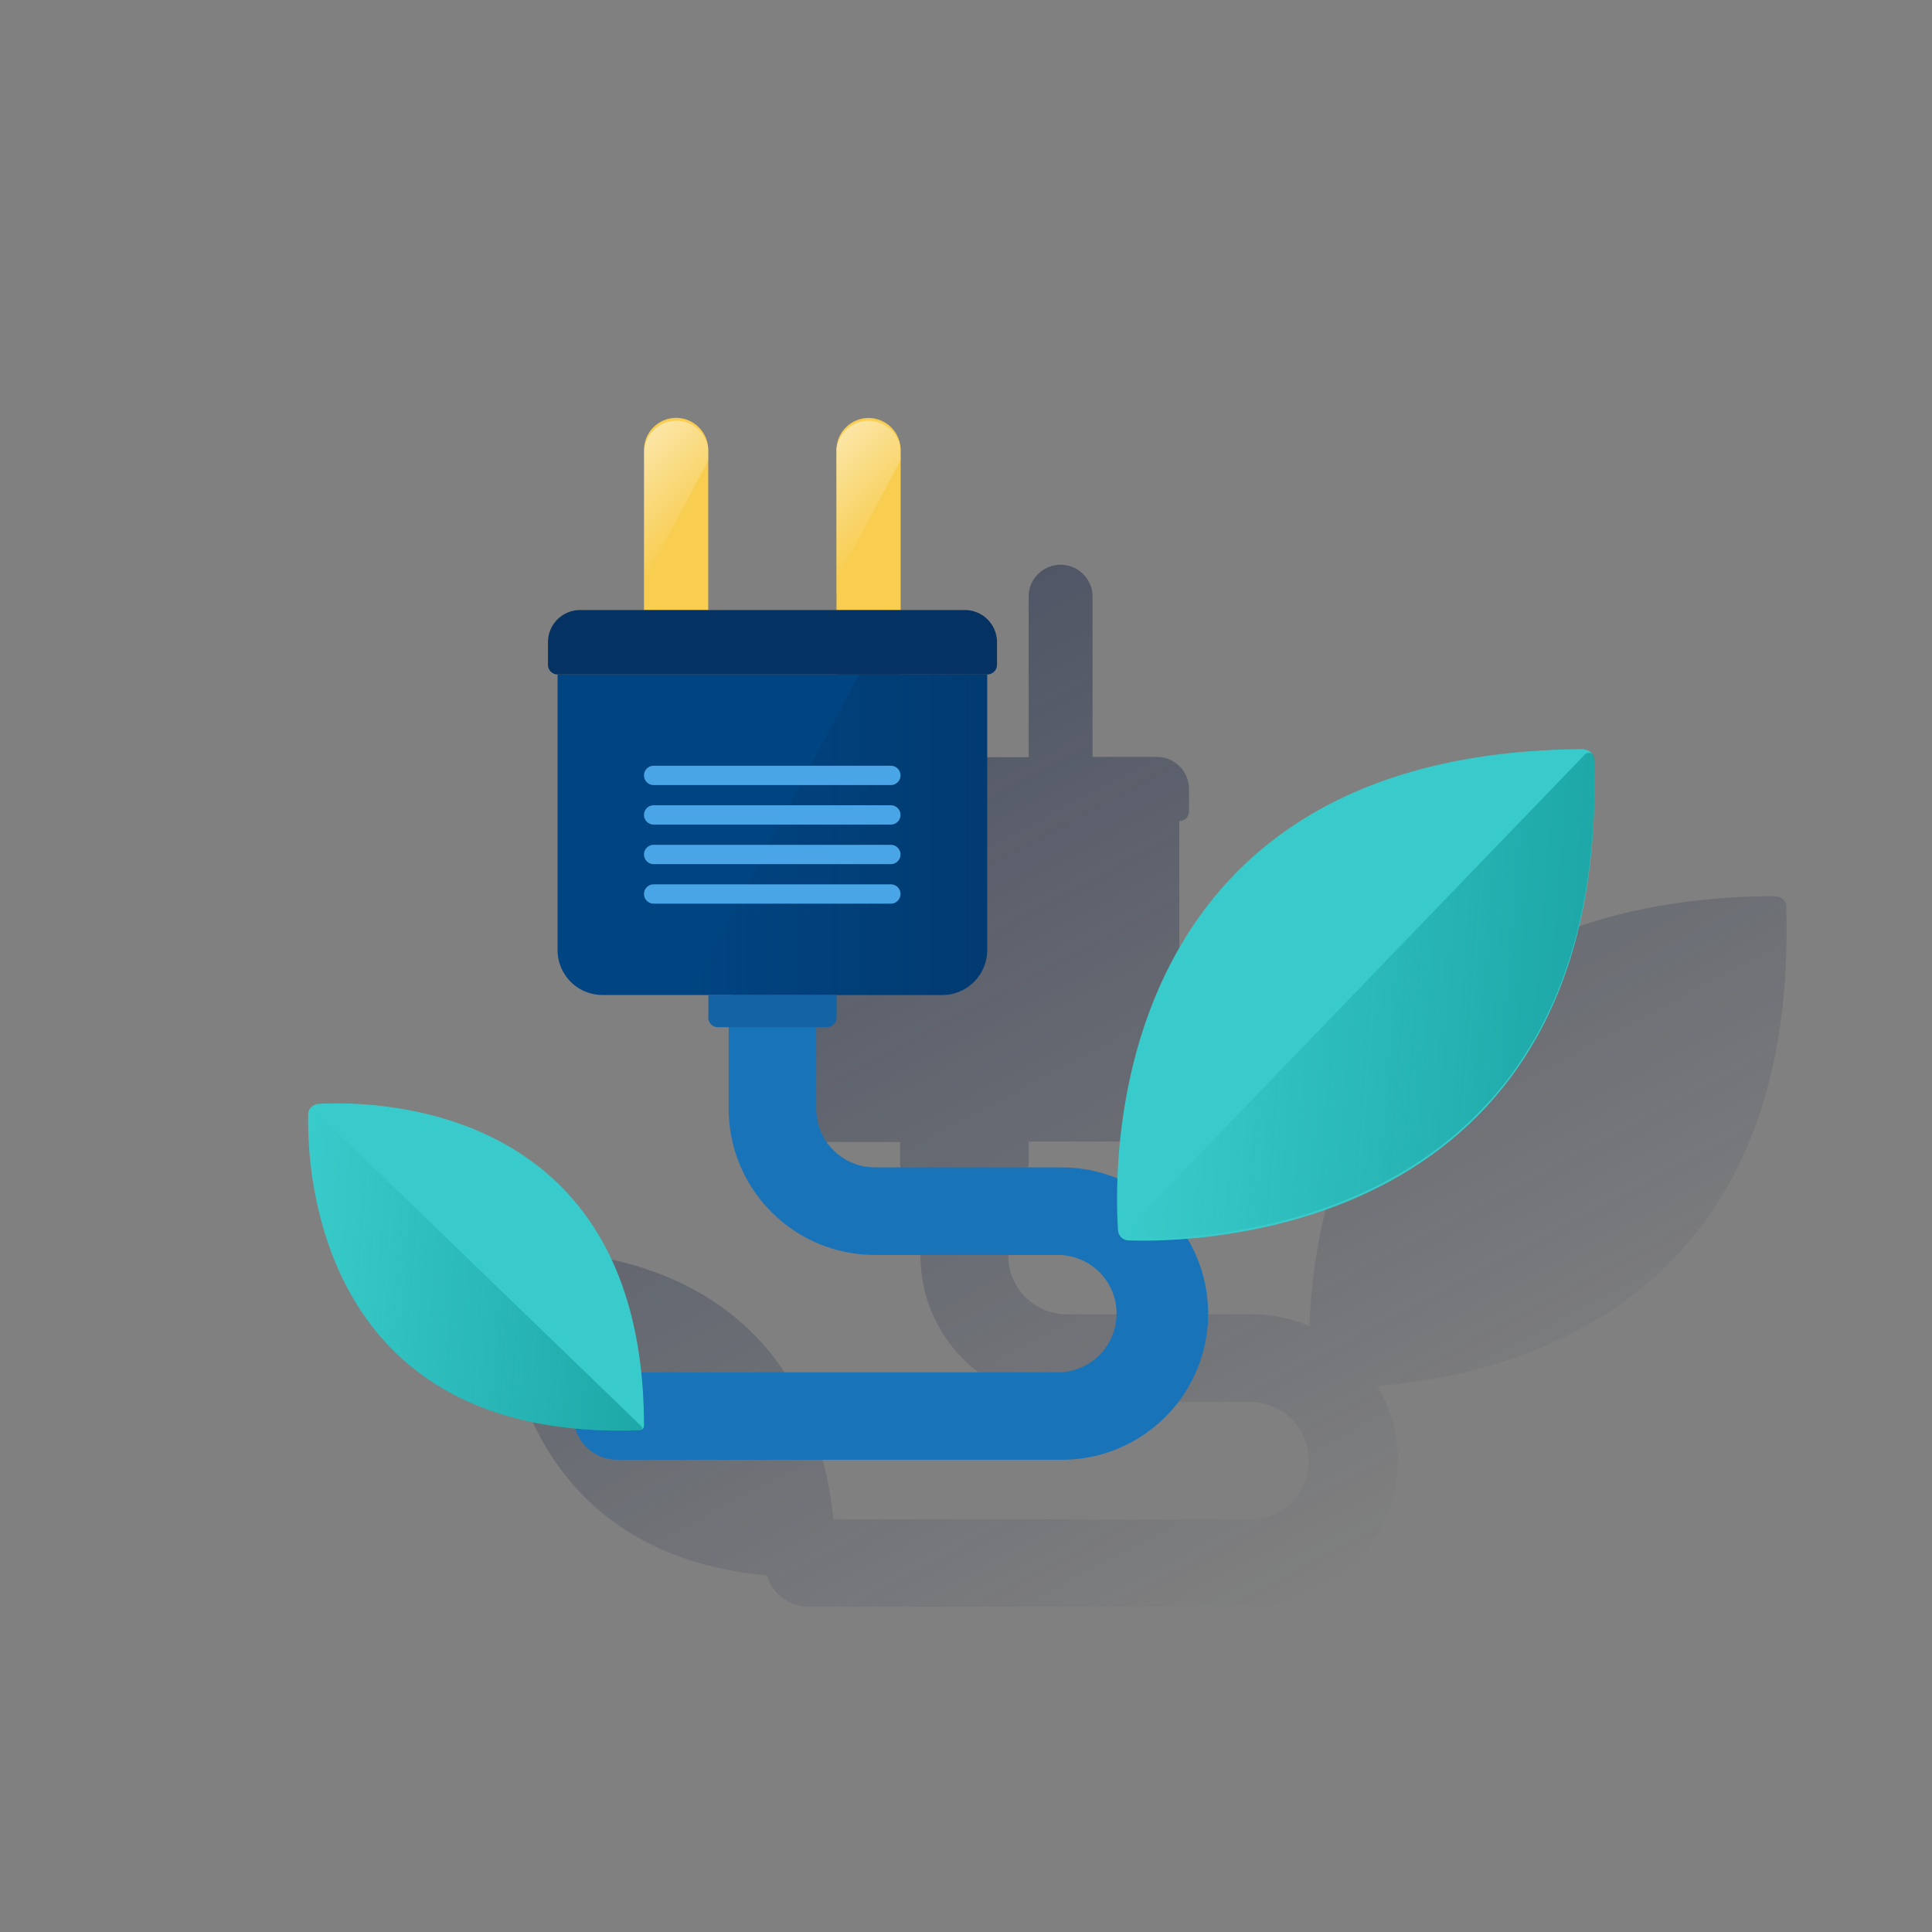 <svg id="Contenido" xmlns="http://www.w3.org/2000/svg" xmlns:xlink="http://www.w3.org/1999/xlink" viewBox="0 0 600 600"><rect x="0" y="0" width="600" height="600" fill="#808080" stroke="none"/><defs><style>.cls-1{fill:url(#Degradado_sin_nombre);}.cls-2{fill:#1973b8;}.cls-3{fill:#004481;}.cls-4{fill:url(#Degradado_sin_nombre_12);}.cls-5{fill:#f8cd50;}.cls-6{fill:#043263;}.cls-7{fill:#1464a5;}.cls-8{fill:#49a5e6;}.cls-9{fill:url(#Degradado_sin_nombre_11);}.cls-10{fill:url(#Degradado_sin_nombre_11-2);}.cls-11{fill:#39cbcb;}.cls-12{fill:url(#Degradado_sin_nombre_2);}.cls-13{fill:url(#Degradado_sin_nombre_2-2);}.cls-14{fill:none;}</style><linearGradient id="Degradado_sin_nombre" x1="262.58" y1="-951.31" x2="425.99" y2="-1258.62" gradientTransform="matrix(1, 0, 0, -1, 0, -773.44)" gradientUnits="userSpaceOnUse"><stop offset="0" stop-color="#192647" stop-opacity="0.5"/><stop offset="1" stop-color="#192647" stop-opacity="0"/></linearGradient><linearGradient id="Degradado_sin_nombre_12" x1="306.57" y1="-1032.65" x2="213.82" y2="-1032.65" gradientTransform="matrix(1, 0, 0, -1, 0, -773.44)" gradientUnits="userSpaceOnUse"><stop offset="0" stop-color="#043263" stop-opacity="0.5"/><stop offset="1" stop-color="#043263" stop-opacity="0"/></linearGradient><linearGradient id="Degradado_sin_nombre_11" x1="193.75" y1="-915.37" x2="216.12" y2="-937.74" gradientTransform="matrix(1, 0, 0, -1, 0, -773.44)" gradientUnits="userSpaceOnUse"><stop offset="0" stop-color="#fff" stop-opacity="0.5"/><stop offset="1" stop-color="#fff" stop-opacity="0"/></linearGradient><linearGradient id="Degradado_sin_nombre_11-2" x1="253.48" y1="-915.36" x2="275.84" y2="-937.73" xlink:href="#Degradado_sin_nombre_11"/><linearGradient id="Degradado_sin_nombre_2" x1="921.81" y1="643.44" x2="786.67" y2="643.44" gradientTransform="translate(-377.07 -402.31) rotate(4.57)" gradientUnits="userSpaceOnUse"><stop offset="0" stop-color="#028484" stop-opacity="0.5"/><stop offset="1" stop-color="#028484" stop-opacity="0"/></linearGradient><linearGradient id="Degradado_sin_nombre_2-2" x1="642.33" y1="750.46" x2="531.11" y2="750.46" xlink:href="#Degradado_sin_nombre_2"/></defs><title>sostenibilidad</title><path class="cls-1" d="M554.83,288.39q0-3.66-.12-7.48a1.55,1.55,0,0,0-.6-1.15c-.65-1-1.87-1.47-3.73-1.47-125.25,1.25-142.3,93.08-143.71,133.57a45.17,45.17,0,0,0-17.9-3.69H331.31a18.23,18.23,0,0,1-18.2-18.2V364.51h3.35a3,3,0,0,0,3-3h0v-7h32.85a13.9,13.9,0,0,0,9.86-4.07,14.18,14.18,0,0,0,2.39-3.22,12.52,12.52,0,0,0,1.06-2.5,13.86,13.86,0,0,0,.63-4.14V255a3,3,0,0,0,3-3h0v-7a10,10,0,0,0-9.95-9.95H339.31V185.37a9.93,9.93,0,0,0-17.77-6.14,9.17,9.17,0,0,0-.94,1.39,9.94,9.94,0,0,0-1.14,4.75v49.78H279.58V185.37a9.88,9.88,0,0,0-1.83-5.75A10.18,10.18,0,0,0,276,177.7a9,9,0,0,0-.77-.57,9.9,9.9,0,0,0-10.62-.3,9.76,9.76,0,0,0-1.91,1.46h0l-.07.06a9.93,9.93,0,0,0-2.85,7v40.61h0v9.19h-20a10,10,0,0,0-10,9.95h0v7a3,3,0,0,0,3,3h0v85.61a13.94,13.94,0,0,0,13.93,13.94h32.84v7a3,3,0,0,0,3,3h3.32v25.4a45.42,45.42,0,0,0,45.37,45.37h57.45a18.22,18.22,0,0,1,0,36.43H258.82c-8.87-83.88-84.29-84.2-100.32-83.3a3.29,3.29,0,0,0-3.07,2.78.81.81,0,0,0,0,.22.29.29,0,0,0,0,.13.11.11,0,0,1,0,.08c0,2.05,0,5.07.18,8.78a.74.74,0,0,1,0,.21,9.06,9.06,0,0,0,.07,1V403l.07.91v.48c0,.41.08.82.12,1.23v.23c2.75,27.08,16.79,77.24,82.29,83.44a13.57,13.57,0,0,0,13.12,9.69H388.77a45.37,45.37,0,0,0,39-68.55C468.49,427.17,555.23,406.51,554.83,288.39Z"/><path class="cls-2" d="M329.13,362.54H271.68a18.21,18.21,0,0,1-18.2-18.2V314a13.6,13.6,0,0,0-27.18,0v30.38a45.42,45.42,0,0,0,45.38,45.36h57.45a18.23,18.23,0,0,1,0,36.44H191.67a13.58,13.58,0,1,0,0,27.16H329.13a45.39,45.39,0,1,0,0-90.77Z"/><path class="cls-3" d="M173.16,295.05V209.44H306.54v85.61A13.94,13.94,0,0,1,292.6,309H187.1A13.94,13.94,0,0,1,173.16,295.05Z"/><path class="cls-4" d="M266.75,209.44,213.82,309h78.79a13.92,13.92,0,0,0,14-13.91V209.44Z"/><path class="cls-5" d="M200,189.48V139.72a10,10,0,0,1,10-9.95h0a10,10,0,0,1,9.95,9.95h0v49.76H200Z"/><path class="cls-5" d="M259.76,189.53V139.76a10,10,0,0,1,9.95-9.95h0a10,10,0,0,1,10,9.95h0v49.77h-19.9Z"/><path class="cls-6" d="M170.18,206.45v-7a10,10,0,0,1,9.95-10h119.5a10,10,0,0,1,10,10h0v7a3,3,0,0,1-3,3H173.17a3,3,0,0,1-3-3Z"/><path class="cls-7" d="M220,316v-7h39.81v7a3,3,0,0,1-3,3H222.94a3,3,0,0,1-3-3Z"/><path class="cls-8" d="M203,237.81h73.66a3,3,0,0,1,3,3h0a3,3,0,0,1-3,3H203a3,3,0,0,1-3-3h0A3,3,0,0,1,203,237.81Z"/><path class="cls-8" d="M203,250.08h73.66a3,3,0,0,1,3,3h0a3,3,0,0,1-3,3H203a3,3,0,0,1-3-3h0A3,3,0,0,1,203,250.08Z"/><path class="cls-8" d="M203,262.37h73.66a3,3,0,0,1,3,3h0a3,3,0,0,1-3,3H203a3,3,0,0,1-3-3h0A3,3,0,0,1,203,262.37Z"/><path class="cls-8" d="M203,274.64h73.66a3,3,0,0,1,3,3h0a3,3,0,0,1-3,3H203a3,3,0,0,1-3-3h0A3,3,0,0,1,203,274.64Z"/><path class="cls-9" d="M220,139.76a10,10,0,0,0-19.92,0v40.61L220,142.92Z"/><path class="cls-10" d="M279.68,139.76a10,10,0,0,0-19.92,0v40.61l19.92-37.45Z"/><path class="cls-11" d="M490.73,232.66c-147.48,1.47-144.93,128.5-143.5,149.49a3.32,3.32,0,0,0,3.19,3.07c21.13.72,148.93-1.08,144.67-148.75C495,233.94,493.73,232.66,490.73,232.66Z"/><path class="cls-12" d="M350.43,384.58c21.22.71,149.17-1.15,144.65-149.27a1.65,1.65,0,0,0-2.82-1.05L349.51,382.32a1.33,1.33,0,0,0,0,1.88A1.38,1.38,0,0,0,350.43,384.58Z"/><path class="cls-11" d="M200,442.36c-.33-100.11-84.17-100.48-101.17-99.54a3.32,3.32,0,0,0-3.12,3.23c-.37,17.1,2.82,101.66,102.8,98.12C199.78,444.07,200,443.43,200,442.36Z"/><path class="cls-13" d="M95.75,345.83c-.42,16.61,2.38,102.06,103,98.36a.69.69,0,0,0,.75-.61.7.7,0,0,0-.3-.62L97.86,345a1.24,1.24,0,0,0-1.74,0h0A1.22,1.22,0,0,0,95.75,345.83Z"/><rect class="cls-14" width="600" height="600"/><rect class="cls-14" width="600" height="600"/></svg>